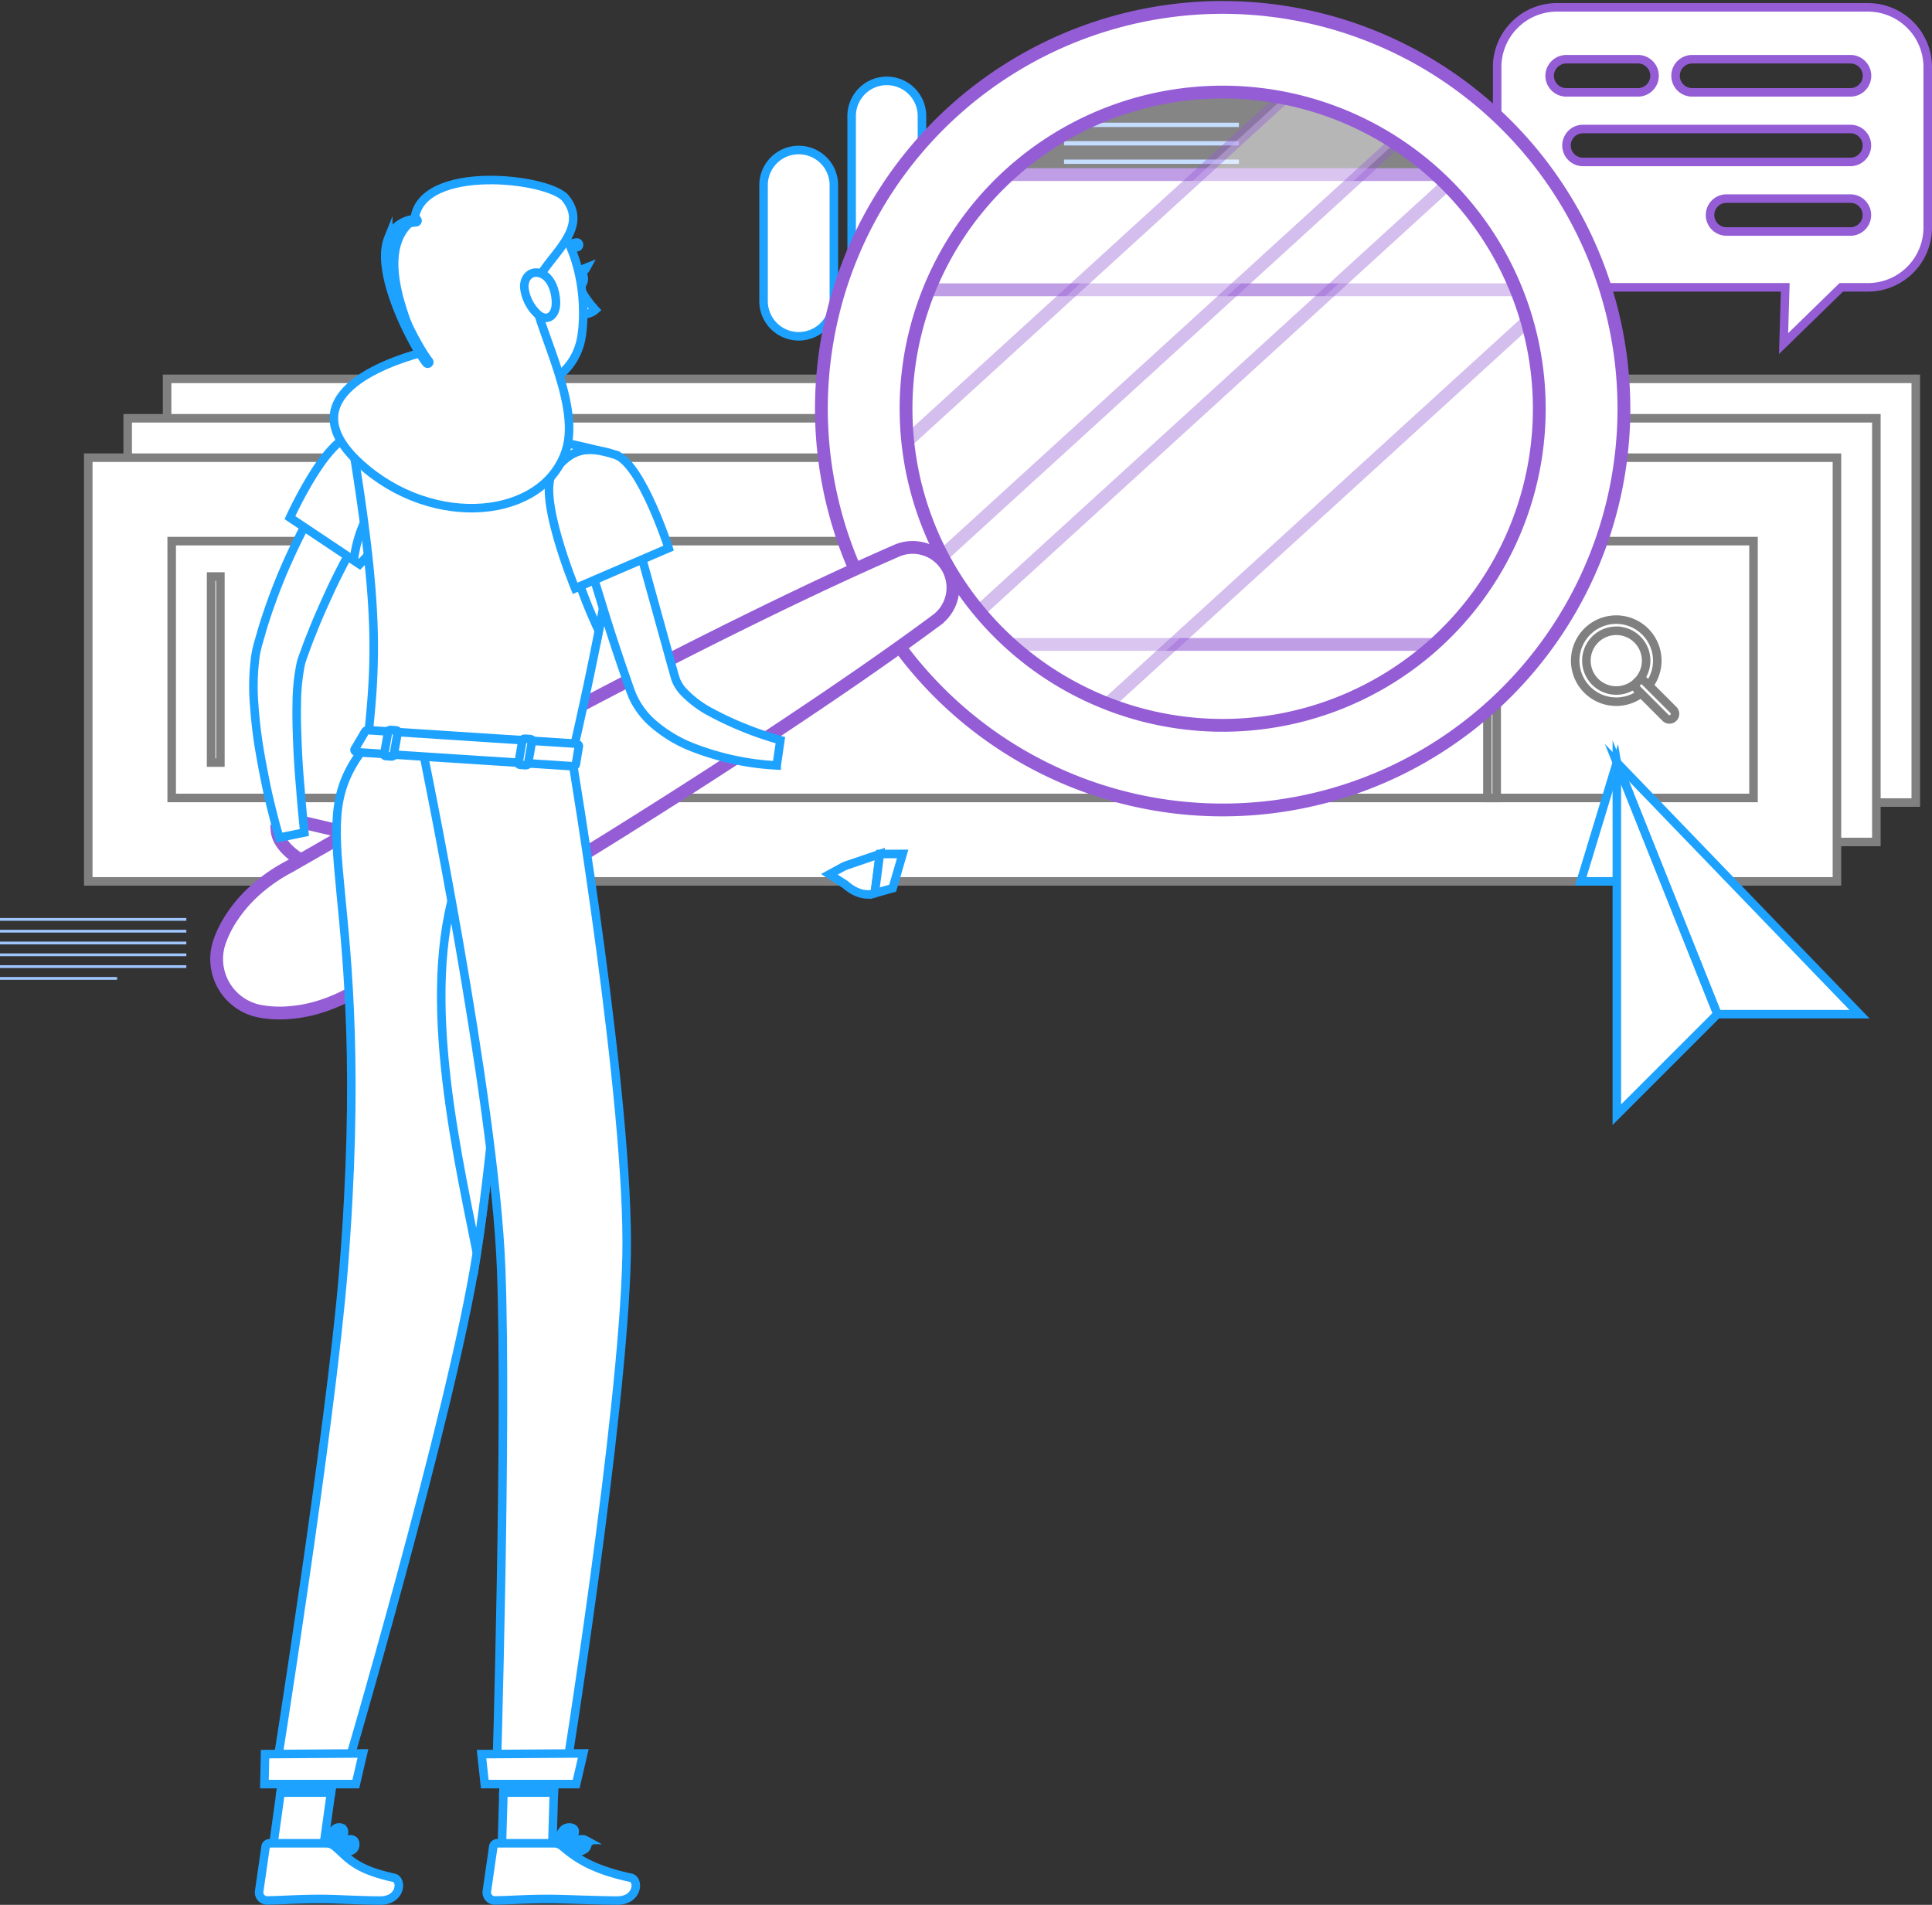 <svg xmlns="http://www.w3.org/2000/svg" width="226.381" height="223.195" viewBox="0 0 226.381 223.195">
  <rect x="0" y="0" width="226.381" height="223.195" fill="#333333" stroke="none"/>
  <g id="Group_1835" data-name="Group 1835" transform="translate(0 0.861)">
    <g id="Group_1822" data-name="Group 1822" transform="translate(10.342 43.53)">
      <rect id="Rectangle_343" data-name="Rectangle 343" width="204.901" height="49.645" transform="translate(9.237)" fill="#fff" stroke="gray" stroke-miterlimit="10" stroke-width="1"/>
      <rect id="Rectangle_344" data-name="Rectangle 344" width="204.901" height="49.645" transform="translate(4.619 4.619)" fill="#fff" stroke="gray" stroke-miterlimit="10" stroke-width="1"/>
      <rect id="Rectangle_345" data-name="Rectangle 345" width="204.901" height="49.645" transform="translate(0 9.237)" fill="#fff" stroke="gray" stroke-miterlimit="10" stroke-width="1"/>
      <rect id="Rectangle_346" data-name="Rectangle 346" width="30.094" height="185.349" transform="translate(195.125 19.013) rotate(90)" fill="#fff" stroke="gray" stroke-miterlimit="10" stroke-width="1"/>
      <rect id="Rectangle_347" data-name="Rectangle 347" width="30.094" height="1.086" transform="translate(163.945 49.107) rotate(-90)" fill="#fff" stroke="gray" stroke-miterlimit="10" stroke-width="1"/>
      <rect id="Rectangle_348" data-name="Rectangle 348" width="21.797" height="1.086" transform="translate(14.395 44.958) rotate(-90)" fill="#fff" stroke="gray" stroke-miterlimit="10" stroke-width="1"/>
      <g id="Group_1821" data-name="Group 1821" transform="translate(174.233 28.215)">
        <path id="Path_2001" data-name="Path 2001" d="M357.862,197.81a4.808,4.808,0,1,1,3.4-8.207h0a4.807,4.807,0,0,1-3.4,8.207Zm0-8.311a3.5,3.5,0,1,0,2.479,1.025h0A3.493,3.493,0,0,0,357.862,189.5Z" transform="translate(-353.055 -188.197)" fill="#fff" stroke="gray" stroke-miterlimit="10" stroke-width="1"/>
        <path id="Path_2002" data-name="Path 2002" d="M367.889,203.68a.65.65,0,0,1-.461-.191l-3.292-3.292a.652.652,0,1,1,.922-.922l3.292,3.292a.652.652,0,0,1-.461,1.113Z" transform="translate(-356.848 -191.989)" fill="#fff" stroke="gray" stroke-miterlimit="10" stroke-width="1"/>
      </g>
    </g>
    <g id="Group_1823" data-name="Group 1823" transform="translate(124.679 13.516)">
      <rect id="Rectangle_349" data-name="Rectangle 349" width="20.491" height="0.508" fill="#9fc6ff"/>
      <rect id="Rectangle_350" data-name="Rectangle 350" width="20.491" height="0.508" transform="translate(0 2.159)" fill="#9fc6ff"/>
      <rect id="Rectangle_351" data-name="Rectangle 351" width="20.491" height="0.508" transform="translate(0 4.319)" fill="#9fc6ff"/>
      <rect id="Rectangle_352" data-name="Rectangle 352" width="20.491" height="0.508" transform="translate(0 6.478)" fill="#9fc6ff"/>
      <rect id="Rectangle_353" data-name="Rectangle 353" width="20.491" height="0.508" transform="translate(0 8.638)" fill="#9fc6ff"/>
      <rect id="Rectangle_354" data-name="Rectangle 354" width="13.359" height="0.508" transform="translate(0.001 10.797)" fill="#9fc6ff"/>
    </g>
    <g id="Group_1824" data-name="Group 1824" transform="translate(0 106.703)">
      <rect id="Rectangle_355" data-name="Rectangle 355" width="21.833" height="0.325" fill="#9fc6ff"/>
      <rect id="Rectangle_356" data-name="Rectangle 356" width="21.833" height="0.325" transform="translate(0 1.383)" fill="#9fc6ff"/>
      <rect id="Rectangle_357" data-name="Rectangle 357" width="21.833" height="0.325" transform="translate(0 2.766)" fill="#9fc6ff"/>
      <rect id="Rectangle_358" data-name="Rectangle 358" width="21.833" height="0.325" transform="translate(0 4.148)" fill="#9fc6ff"/>
      <rect id="Rectangle_359" data-name="Rectangle 359" width="21.833" height="0.325" transform="translate(0 5.531)" fill="#9fc6ff"/>
      <rect id="Rectangle_360" data-name="Rectangle 360" width="13.722" height="0.325" transform="translate(0 6.914)" fill="#9fc6ff"/>
    </g>
    <g id="Group_1825" data-name="Group 1825" transform="translate(89.469 8.616)">
      <path id="Path_2003" data-name="Path 2003" d="M211.246,103.762h0a4.119,4.119,0,0,0-4.119,4.119V121.47a4.119,4.119,0,0,0,4.119,4.119h0a4.119,4.119,0,0,0,4.12-4.119V107.881A4.119,4.119,0,0,0,211.246,103.762Z" transform="translate(-207.127 -95.662)" fill="#fff" stroke="#1ea2ff" stroke-miterlimit="10" stroke-width="1"/>
      <path id="Path_2004" data-name="Path 2004" d="M227.085,91.333h0a4.12,4.12,0,0,0-4.12,4.12v21.689a4.119,4.119,0,0,0,4.12,4.119h0a4.119,4.119,0,0,0,4.12-4.119V95.453A4.12,4.12,0,0,0,227.085,91.333Z" transform="translate(-212.643 -91.333)" fill="#fff" stroke="#1ea2ff" stroke-miterlimit="10" stroke-width="1"/>
      <path id="Path_2005" data-name="Path 2005" d="M242.924,116.19h0a4.12,4.12,0,0,0-4.12,4.12V125.8a4.119,4.119,0,0,0,4.12,4.119h0a4.119,4.119,0,0,0,4.119-4.119V120.31A4.119,4.119,0,0,0,242.924,116.19Z" transform="translate(-218.159 -99.99)" fill="#fff" stroke="#1ea2ff" stroke-miterlimit="10" stroke-width="1"/>
    </g>
    <g id="Group_1827" data-name="Group 1827" transform="translate(185.224 88.488)">
      <g id="Group_1826" data-name="Group 1826" transform="translate(4.229)">
        <path id="Path_2006" data-name="Path 2006" d="M372.317,243.37h16.654l-28.43-29.484h0l11.776,29.484" transform="translate(-360.541 -213.887)" fill="#fff" stroke="#1ea2ff" stroke-miterlimit="10" stroke-width="1"/>
      </g>
      <path id="Path_2007" data-name="Path 2007" d="M354.052,227.811l4.229-13.924,2.4,13.924Z" transform="translate(-354.052 -213.887)" fill="#fff" stroke="#1ea2ff" stroke-miterlimit="10" stroke-width="1" style="mix-blend-mode: multiply;isolation: isolate"/>
      <path id="Path_2008" data-name="Path 2008" d="M360.541,213.887v41.26l2.944-2.944,8.832-8.832Z" transform="translate(-356.312 -213.887)" fill="#fff" stroke="#1ea2ff" stroke-miterlimit="10" stroke-width="1"/>
    </g>
    <g id="Group_1828" data-name="Group 1828" transform="translate(175.426)">
      <path id="Path_2009" data-name="Path 2009" d="M382.491,78.112H346a7.011,7.011,0,0,0-6.981,6.981v18.844A7.011,7.011,0,0,0,346,110.919h26.777l-.195,6.591,6.761-6.591h3.149a7.011,7.011,0,0,0,6.981-6.981V85.093A7.011,7.011,0,0,0,382.491,78.112Zm-37.322,8.031a1.959,1.959,0,0,1,1.953-1.953h8.4a1.941,1.941,0,0,1,0,3.882h-8.4A1.954,1.954,0,0,1,345.169,86.143Zm35.248,18.233H365.893a1.928,1.928,0,1,1,0-3.856h14.524a1.928,1.928,0,0,1,0,3.856Zm0-8.152H349.075a1.928,1.928,0,0,1,0-3.857h31.342a1.928,1.928,0,0,1,0,3.857Zm0-8.152H361.866a1.941,1.941,0,0,1,0-3.882h18.551a1.941,1.941,0,0,1,0,3.882Z" transform="translate(-339.018 -78.112)" fill="#fff" stroke="#945dd6" stroke-miterlimit="10" stroke-width="1"/>
    </g>
    <g id="Group_1834" data-name="Group 1834" transform="translate(25.388 0)">
      <g id="Group_1831" data-name="Group 1831" transform="translate(0)">
        <path id="Path_2010" data-name="Path 2010" d="M293.784,165.493A40.756,40.756,0,0,0,285.626,152H225.288a40.751,40.751,0,0,0-8.158,13.493l8.348,41.556a40.775,40.775,0,0,0,68.307-41.556Z" transform="translate(-137.582 -132.401)" fill="#fff" stroke="#945dd6" stroke-miterlimit="10" stroke-width="1.5"/>
        <path id="Path_2011" data-name="Path 2011" d="M295.414,185.587a40.638,40.638,0,0,1-10.746,25.749H224.7a40.836,40.836,0,0,1-8.348-41.556h76.654A40.536,40.536,0,0,1,295.414,185.587Z" transform="translate(-136.806 -136.688)" fill="#fff" stroke="#945dd6" stroke-miterlimit="10" stroke-width="1.5"/>
        <path id="Path_2012" data-name="Path 2012" d="M295.414,177.06a40.687,40.687,0,1,1-2.406-15.807A40.637,40.637,0,0,1,295.414,177.06Z" transform="translate(-136.806 -128.16)" fill="#fff" stroke="#945dd6" stroke-miterlimit="10" stroke-width="1.5" opacity="0.4"/>
        <path id="Path_2013" data-name="Path 2013" d="M277.845,141.941,219.214,195.41c-.3-.541-.589-1.09-.867-1.644a40.223,40.223,0,0,1-3.694-11.377v0L265.294,136.2A40.446,40.446,0,0,1,277.845,141.941Z" transform="translate(-136.984 -128.592)" fill="#fff" stroke="#945dd6" stroke-miterlimit="10" stroke-width="1.5" opacity="0.4"/>
        <path id="Path_2014" data-name="Path 2014" d="M296.383,166.072,241.26,216.337a40.713,40.713,0,0,1-14.78-11.11l60.194-54.894A40.782,40.782,0,0,1,296.383,166.072Z" transform="translate(-139.836 -131.999)" fill="#fff" stroke="#945dd6" stroke-miterlimit="10" stroke-width="1.5" opacity="0.4"/>
        <path id="Path_2015" data-name="Path 2015" d="M293.408,149.682a47.017,47.017,0,1,0-17.2,64.233A47.018,47.018,0,0,0,293.408,149.682Zm-72.84,42.07a37.1,37.1,0,1,1,50.683,13.575A37.1,37.1,0,0,1,220.568,191.752Z" transform="translate(-134.819 -126.173)" fill="#fff" stroke="#945dd6" stroke-miterlimit="10" stroke-width="1.5"/>
        <g id="Group_1830" data-name="Group 1830" transform="translate(7.06 95.404)">
          <path id="Path_2016" data-name="Path 2016" d="M124.228,251.89l5.811,1.355-4.814,3.595s-3.454-1.569-3.615-4.019Z" transform="translate(-121.61 -251.89)" fill="#fff" stroke="#945dd6" stroke-miterlimit="10" stroke-width="1.5"/>
          <path id="Path_2017" data-name="Path 2017" d="M134.3,257.544l-4.193,2.791-3.735-3.066,4.813-3.595Z" transform="translate(-122.759 -252.32)" fill="#fff" stroke="#945dd6" stroke-miterlimit="10" stroke-width="1.5"/>
        </g>
        <path id="Path_2018" data-name="Path 2018" d="M196.665,218.079c-6.18,4.566-12.509,8.872-18.882,13.1s-12.814,8.345-19.3,12.389c-6.493,4.023-13.01,8.005-19.587,11.883-3.274,1.964-6.589,3.857-9.881,5.79a19.429,19.429,0,0,1-5.267,2.33,16.319,16.319,0,0,1-3.014.505,12.733,12.733,0,0,1-3.409-.177,6.233,6.233,0,0,1-4.9-7.325,7.058,7.058,0,0,1,.213-.792,12.739,12.739,0,0,1,1.55-3.041,16.389,16.389,0,0,1,1.944-2.359,19.444,19.444,0,0,1,4.65-3.4c3.319-1.887,6.616-3.812,9.953-5.667,6.646-3.759,13.352-7.414,20.082-11.028q10.112-5.39,20.373-10.523c6.85-3.406,13.743-6.737,20.786-9.808a4.717,4.717,0,0,1,4.688,8.118Z" transform="translate(-112.307 -146.282)" fill="#fff" stroke="#945dd6" stroke-miterlimit="10" stroke-width="1.5"/>
      </g>
      <g id="Group_1833" data-name="Group 1833" transform="translate(4.318 20.233)">
        <path id="Path_2019" data-name="Path 2019" d="M131.781,203.458c-.379.612-.815,1.359-1.222,2.054-.407.712-.81,1.431-1.194,2.163-.788,1.45-1.546,2.922-2.253,4.417-.691,1.5-1.374,3.007-2,4.537-.3.769-.618,1.531-.9,2.305l-.424,1.161c-.085.219-.1.307-.154.465-.049.137-.079.313-.122.469a23.515,23.515,0,0,0-.444,4.575c-.043,1.626.017,3.293.085,4.968s.188,3.363.341,5.051c.118,1.689.3,3.394.458,5.066l-2.931.6c-.514-1.7-.915-3.378-1.32-5.084-.37-1.707-.706-3.426-1-5.166s-.5-3.5-.627-5.311a26.7,26.7,0,0,1,.144-5.7c.05-.264.082-.514.151-.79.063-.255.139-.587.2-.773l.371-1.289c.246-.861.528-1.707.813-2.555.586-1.686,1.221-3.354,1.935-4.987s1.473-3.244,2.3-4.826c.416-.788.854-1.568,1.3-2.345s.9-1.52,1.456-2.349Z" transform="translate(-117.997 -164.237)" fill="#fff" stroke="#1ea2ff" stroke-miterlimit="10" stroke-width="1"/>
        <path id="Path_2020" data-name="Path 2020" d="M131.364,410.527a7.236,7.236,0,0,1-1.56-.211.143.143,0,0,1-.105-.112.14.14,0,0,1,.061-.141c.2-.133,2-1.287,2.683-.98a.476.476,0,0,1,.279.393.8.8,0,0,1-.231.743A1.7,1.7,0,0,1,131.364,410.527Zm-1.164-.411a2.8,2.8,0,0,0,2.1-.1.526.526,0,0,0,.143-.5.2.2,0,0,0-.117-.177C131.966,409.177,130.932,409.673,130.2,410.115Z" transform="translate(-120.818 -214.609)" fill="#fff" stroke="#1ea2ff" stroke-miterlimit="10" stroke-width="1"/>
        <path id="Path_2021" data-name="Path 2021" d="M129.836,409.878a.138.138,0,0,1-.071-.019.14.14,0,0,1-.07-.121c0-.072.008-1.773.65-2.342a.723.723,0,0,1,.593-.187.488.488,0,0,1,.47.39c.134.666-.94,1.94-1.5,2.26A.132.132,0,0,1,129.836,409.878Zm1.005-2.4a.456.456,0,0,0-.31.122,3.2,3.2,0,0,0-.547,1.861c.562-.449,1.232-1.406,1.15-1.811-.014-.066-.052-.146-.231-.168A.6.6,0,0,0,130.842,407.483Z" transform="translate(-120.818 -214.169)" fill="#fff" stroke="#1ea2ff" stroke-miterlimit="10" stroke-width="1"/>
        <path id="Path_2022" data-name="Path 2022" d="M166.679,410.528a10.1,10.1,0,0,1-1.859-.211.141.141,0,0,1-.112-.118.139.139,0,0,1,.074-.143c.266-.139,2.619-1.339,3.344-.945a.449.449,0,0,1,.238.372.774.774,0,0,1-.253.681A2.213,2.213,0,0,1,166.679,410.528Zm-1.394-.411c1.311.217,2.283.161,2.64-.162a.5.5,0,0,0,.161-.448.175.175,0,0,0-.093-.152C167.6,409.141,166.254,409.653,165.285,410.117Z" transform="translate(-129.26 -214.61)" fill="#fff" stroke="#1ea2ff" stroke-miterlimit="10" stroke-width="1"/>
        <path id="Path_2023" data-name="Path 2023" d="M164.848,409.878a.133.133,0,0,1-.08-.026.138.138,0,0,1-.059-.125,3.945,3.945,0,0,1,.885-2.277,1.027,1.027,0,0,1,.775-.241c.388.039.5.236.525.395.109.669-1.283,1.944-1.988,2.262A.139.139,0,0,1,164.848,409.878Zm1.408-2.4a.732.732,0,0,0-.483.183,3.237,3.237,0,0,0-.753,1.823c.718-.436,1.663-1.438,1.6-1.84-.006-.033-.023-.136-.278-.162A.809.809,0,0,0,166.255,407.483Z" transform="translate(-129.26 -214.169)" fill="#fff" stroke="#1ea2ff" stroke-miterlimit="10" stroke-width="1"/>
        <path id="Path_2024" data-name="Path 2024" d="M147.617,174.494c.458,3.542,1.548,10.728-1.051,12.9,0,0,.725,3.611,7.225,4.033,7.148.464,3.646-3.326,3.646-3.326-3.841-1.185-3.552-4.073-2.7-6.746Z" transform="translate(-124.886 -158.058)" fill="#fff" stroke="#1ea2ff" stroke-miterlimit="10" stroke-width="1"/>
        <path id="Path_2025" data-name="Path 2025" d="M165.385,164.38a.28.28,0,0,1-.247-.412,2.775,2.775,0,0,1,2.074-1.491.28.28,0,0,1,.049.557h0a2.219,2.219,0,0,0-1.629,1.2A.281.281,0,0,1,165.385,164.38Z" transform="translate(-129.356 -155.16)" fill="#fff" stroke="#1ea2ff" stroke-miterlimit="10" stroke-width="1"/>
        <path id="Path_2026" data-name="Path 2026" d="M168.159,169.1a12.7,12.7,0,0,0,1.977,2.869,2.049,2.049,0,0,1-1.661.477Z" transform="translate(-130.092 -156.757)" fill="#fff" stroke="#1ea2ff" stroke-miterlimit="10" stroke-width="1"/>
        <path id="Path_2027" data-name="Path 2027" d="M167.5,167.791c.045.474.332.836.643.806s.525-.438.48-.912-.332-.835-.643-.806S167.451,167.316,167.5,167.791Z" transform="translate(-129.931 -156.221)" fill="#fff" stroke="#1ea2ff" stroke-miterlimit="10" stroke-width="1"/>
        <path id="Path_2028" data-name="Path 2028" d="M167.954,166.792l1.109-.436S168.562,167.3,167.954,166.792Z" transform="translate(-130.043 -156.095)" fill="#fff" stroke="#1ea2ff" stroke-miterlimit="10" stroke-width="1"/>
        <path id="Path_2029" data-name="Path 2029" d="M156.332,406.2h5.908l.394-13.681h-5.908Z" transform="translate(-127.241 -210.627)" fill="#fff" stroke="#1ea2ff" stroke-miterlimit="10" stroke-width="1"/>
        <path id="Path_2030" data-name="Path 2030" d="M120.962,406.2h5.908l1.9-13.681h-5.908Z" transform="translate(-118.712 -210.627)" fill="#fff" stroke="#1ea2ff" stroke-miterlimit="10" stroke-width="1"/>
        <path id="Path_2031" data-name="Path 2031" d="M126.727,409.642h-6.636a.468.468,0,0,0-.472.4l-.756,5.251a.949.949,0,0,0,.947,1.05c2.314-.04,3.429-.176,6.348-.176,1.8,0,4.419.187,6.9.187,2.425,0,2.612-2.452,1.579-2.673-4.63-1-5.361-2.369-6.92-3.679A1.546,1.546,0,0,0,126.727,409.642Z" transform="translate(-118.204 -214.757)" fill="#fff" stroke="#1ea2ff" stroke-miterlimit="10" stroke-width="1"/>
        <path id="Path_2032" data-name="Path 2032" d="M161.882,409.642h-6.637a.468.468,0,0,0-.472.4l-.756,5.251a.949.949,0,0,0,.947,1.05c2.314-.04,3.429-.176,6.348-.176,1.8,0,5.509.187,7.99.187,2.425,0,2.611-2.452,1.579-2.673-4.63-1-6.452-2.369-8.012-3.679A1.546,1.546,0,0,0,161.882,409.642Z" transform="translate(-126.68 -214.757)" fill="#fff" stroke="#1ea2ff" stroke-miterlimit="10" stroke-width="1"/>
        <g id="Group_1832" data-name="Group 1832" transform="translate(3.165 181.892)">
          <path id="Path_2033" data-name="Path 2033" d="M162.693,392.521l-.2,7.052h-5.91l.2-7.052Z" transform="translate(-130.466 -392.521)" fill="#fff" stroke="#1ea2ff" stroke-miterlimit="10" stroke-width="1"/>
          <path id="Path_2034" data-name="Path 2034" d="M123.15,392.521h5.91l-.982,7.052h-5.91Z" transform="translate(-122.168 -392.521)" fill="#fff" stroke="#1ea2ff" stroke-miterlimit="10" stroke-width="1"/>
        </g>
        <path id="Path_2035" data-name="Path 2035" d="M135.656,202.49a30.308,30.308,0,0,1-3.878,4.872l-.675-.448-7.483-5s4.106-9.046,7.156-9.539c2.937-.47,5.077,2.565,6.086,5.813C137.227,199.364,136.6,200.958,135.656,202.49Z" transform="translate(-119.353 -162.357)" fill="#fff" stroke="#1ea2ff" stroke-miterlimit="10" stroke-width="1"/>
        <path id="Path_2036" data-name="Path 2036" d="M138.033,205.124A30.309,30.309,0,0,1,134.155,210l-.675-.448c.334-2.732,1.4-5.441,2.611-6.3C136.834,203.326,137.494,204.115,138.033,205.124Z" transform="translate(-121.731 -164.991)" fill="#fff" stroke="#1ea2ff" stroke-miterlimit="10" stroke-width="1"/>
        <path id="Path_2037" data-name="Path 2037" d="M163.527,206.835v.008c-.357,2.269-.82,4.955-1.442,8.135-.789,4.068-1.821,8.947-3.165,14.783-9.5-.622-19.321-1.26-23.943-1.556,1.032-9.721,1.434-15.732-1.928-36.032a70.443,70.443,0,0,1,10.26-.675,76.314,76.314,0,0,1,10.867.706c4.644.729,9.865,2.155,9.865,2.155S165.378,194.928,163.527,206.835Z" transform="translate(-121.627 -162.156)" fill="#fff" stroke="#1ea2ff" stroke-miterlimit="10" stroke-width="1"/>
        <path id="Path_2038" data-name="Path 2038" d="M171.713,211.539v.008c-.357,2.269-.82,4.955-1.442,8.135A58.807,58.807,0,0,1,167,211h4.447Z" transform="translate(-129.813 -166.86)" fill="#fff" stroke="#1ea2ff" stroke-miterlimit="10" stroke-width="1"/>
        <path id="Path_2039" data-name="Path 2039" d="M146.245,164.95c.908,5.793,1.168,8.264,4.392,10.977,4.851,4.08,11.767,1.7,12.609-4.247.757-5.353-.854-13.926-6.775-15.707A8,8,0,0,0,146.245,164.95Z" transform="translate(-124.784 -153.505)" fill="#fff" stroke="#1ea2ff" stroke-miterlimit="10" stroke-width="1"/>
        <path id="Path_2040" data-name="Path 2040" d="M149.739,241.008s-.379,10.541-1.29,23.836c-.759,11.156-1.9,24.239-3.506,34.666-.015.1-.03.19-.046.288-2.876,18.456-15.618,61.6-15.618,61.6H121.22s6.64-41.663,8.1-59.921c3.7-46.193-5.563-51.422,2.808-61.606Z" transform="translate(-118.774 -173.821)" fill="#fff" stroke="#1ea2ff" stroke-miterlimit="10" stroke-width="1"/>
        <path id="Path_2041" data-name="Path 2041" d="M154.659,269.093c-.759,11.156-1.9,24.239-3.506,34.666-2.724-13.546-7.2-33.33-1.191-46.269C151.4,261.148,153.088,265.306,154.659,269.093Z" transform="translate(-124.985 -178.07)" fill="#fff" stroke="#1ea2ff" stroke-miterlimit="10" stroke-width="1"/>
        <path id="Path_2042" data-name="Path 2042" d="M161.565,241.554s6.811,40.485,6.424,58.5c-.4,18.739-7.269,61.477-7.269,61.477h-7.989s1.264-41.643.559-60.046c-.77-20.062-9.258-61.07-9.258-61.07Z" transform="translate(-124.275 -173.953)" fill="#fff" stroke="#1ea2ff" stroke-miterlimit="10" stroke-width="1"/>
        <path id="Path_2043" data-name="Path 2043" d="M153.583,399.363H164.29l.836-3.594-11.924.082Z" transform="translate(-126.486 -211.412)" fill="#fff" stroke="#1ea2ff" stroke-miterlimit="10" stroke-width="1"/>
        <path id="Path_2044" data-name="Path 2044" d="M119.682,399.363H130.39l.836-3.594-11.469.082Z" transform="translate(-118.404 -211.412)" fill="#fff" stroke="#1ea2ff" stroke-miterlimit="10" stroke-width="1"/>
        <path id="Path_2045" data-name="Path 2045" d="M134.839,237.935l-1.219,2.073c-.095.161.091.343.368.361L159.1,242c.215.014.4-.08.424-.215l.355-2.129c.024-.147-.155-.285-.391-.3l-24.245-1.575A.434.434,0,0,0,134.839,237.935Z" transform="translate(-121.758 -173.317)" fill="#fff" stroke="#1ea2ff" stroke-miterlimit="10" stroke-width="1"/>
        <path id="Path_2046" data-name="Path 2046" d="M139.02,240.85l-.65-.042c-.13-.008-.224-.082-.209-.162l.486-2.765c.014-.081.131-.14.261-.132l.649.043c.13.008.224.081.209.162l-.486,2.765C139.266,240.8,139.149,240.858,139.02,240.85Z" transform="translate(-122.859 -173.31)" fill="#fff" stroke="#1ea2ff" stroke-miterlimit="10" stroke-width="1"/>
        <path id="Path_2047" data-name="Path 2047" d="M159.76,242.2l-.65-.043c-.129-.008-.223-.081-.209-.162l.485-2.765c.014-.081.132-.14.261-.132l.65.042c.129.008.223.081.209.162l-.486,2.765C160.006,242.146,159.89,242.206,159.76,242.2Z" transform="translate(-127.86 -173.634)" fill="#fff" stroke="#1ea2ff" stroke-miterlimit="10" stroke-width="1"/>
        <path id="Path_2048" data-name="Path 2048" d="M173.834,203.314c.908,3.042,1.776,6.108,2.619,9.173l2.54,9.174.319,1.138.08.285.039.14.025.073a2.288,2.288,0,0,0,.1.3,4.593,4.593,0,0,0,.794,1.273,12.363,12.363,0,0,0,3.108,2.4,39.767,39.767,0,0,0,8.336,3.369l-.433,2.96a31.66,31.66,0,0,1-9.927-2.143,15.773,15.773,0,0,1-4.773-2.948,9.4,9.4,0,0,1-1.98-2.6,7.714,7.714,0,0,1-.357-.806l-.082-.207-.052-.144-.1-.286-.4-1.142q-1.587-4.565-2.979-9.151c-.953-3.057-1.852-6.12-2.686-9.215Z" transform="translate(-130.059 -165.007)" fill="#fff" stroke="#1ea2ff" stroke-miterlimit="10" stroke-width="1"/>
        <path id="Path_2049" data-name="Path 2049" d="M171.416,195.083c3.029.992,6.222,10.923,6.222,10.923l-10.959,4.716s-4.579-11.139-2.536-13.689C166.27,194.378,167.932,193.942,171.416,195.083Z" transform="translate(-128.998 -162.879)" fill="#fff" stroke="#1ea2ff" stroke-miterlimit="10" stroke-width="1"/>
        <path id="Path_2050" data-name="Path 2050" d="M157.55,154.974c-1.94-2.393-16.889-4.1-17.688,2.412-5.3,3.716-.269,13.324.489,15.77-3.668,1.012-15.472,5.056-6.872,12.9s21.606,6.507,24.145-1.607c1.775-5.677-3.866-15.171-3.739-18.5S160.863,159.062,157.55,154.974Z" transform="translate(-120.99 -152.835)" fill="#fff" stroke="#1ea2ff" stroke-miterlimit="10" stroke-width="1"/>
        <path id="Path_2051" data-name="Path 2051" d="M143.309,175.809a.19.19,0,0,1-.147-.069c-1.374-1.674-6.148-10.441-4.474-14.621a3.635,3.635,0,0,1,3.206-2.256.19.19,0,1,1,.046.376,3.278,3.278,0,0,0-2.9,2.021c-1.619,4.039,3.069,12.6,4.414,14.24a.19.19,0,0,1-.027.267A.187.187,0,0,1,143.309,175.809Z" transform="translate(-122.902 -154.288)" fill="#fff" stroke="#1ea2ff" stroke-miterlimit="10" stroke-width="1"/>
        <path id="Path_2052" data-name="Path 2052" d="M159.826,169.037a5.012,5.012,0,0,0,1.486,2.9c1.078,1.029,2.094.323,2.194-.986.09-1.178-.363-3.132-1.638-3.673C160.612,166.745,159.662,167.72,159.826,169.037Z" transform="translate(-128.079 -156.282)" fill="#fff" stroke="#1ea2ff" stroke-miterlimit="10" stroke-width="1"/>
      </g>
      <path id="Path_2053" data-name="Path 2053" d="M193.367,237.613l3.829-1.3-.6,4.591s-1.5.7-3.456-1.018l-1.865-1.195,1.466-.8A3.967,3.967,0,0,1,193.367,237.613Z" transform="translate(-119.483 -137.106)" fill="#fff" stroke="#1ea2ff" stroke-miterlimit="10" stroke-width="1"/>
      <path id="Path_2054" data-name="Path 2054" d="M202.448,236.293l-1.171,4.015-2.1.59.6-4.592Z" transform="translate(-122.067 -137.099)" fill="#fff" stroke="#1ea2ff" stroke-miterlimit="10" stroke-width="1"/>
    </g>
  </g>
</svg>
